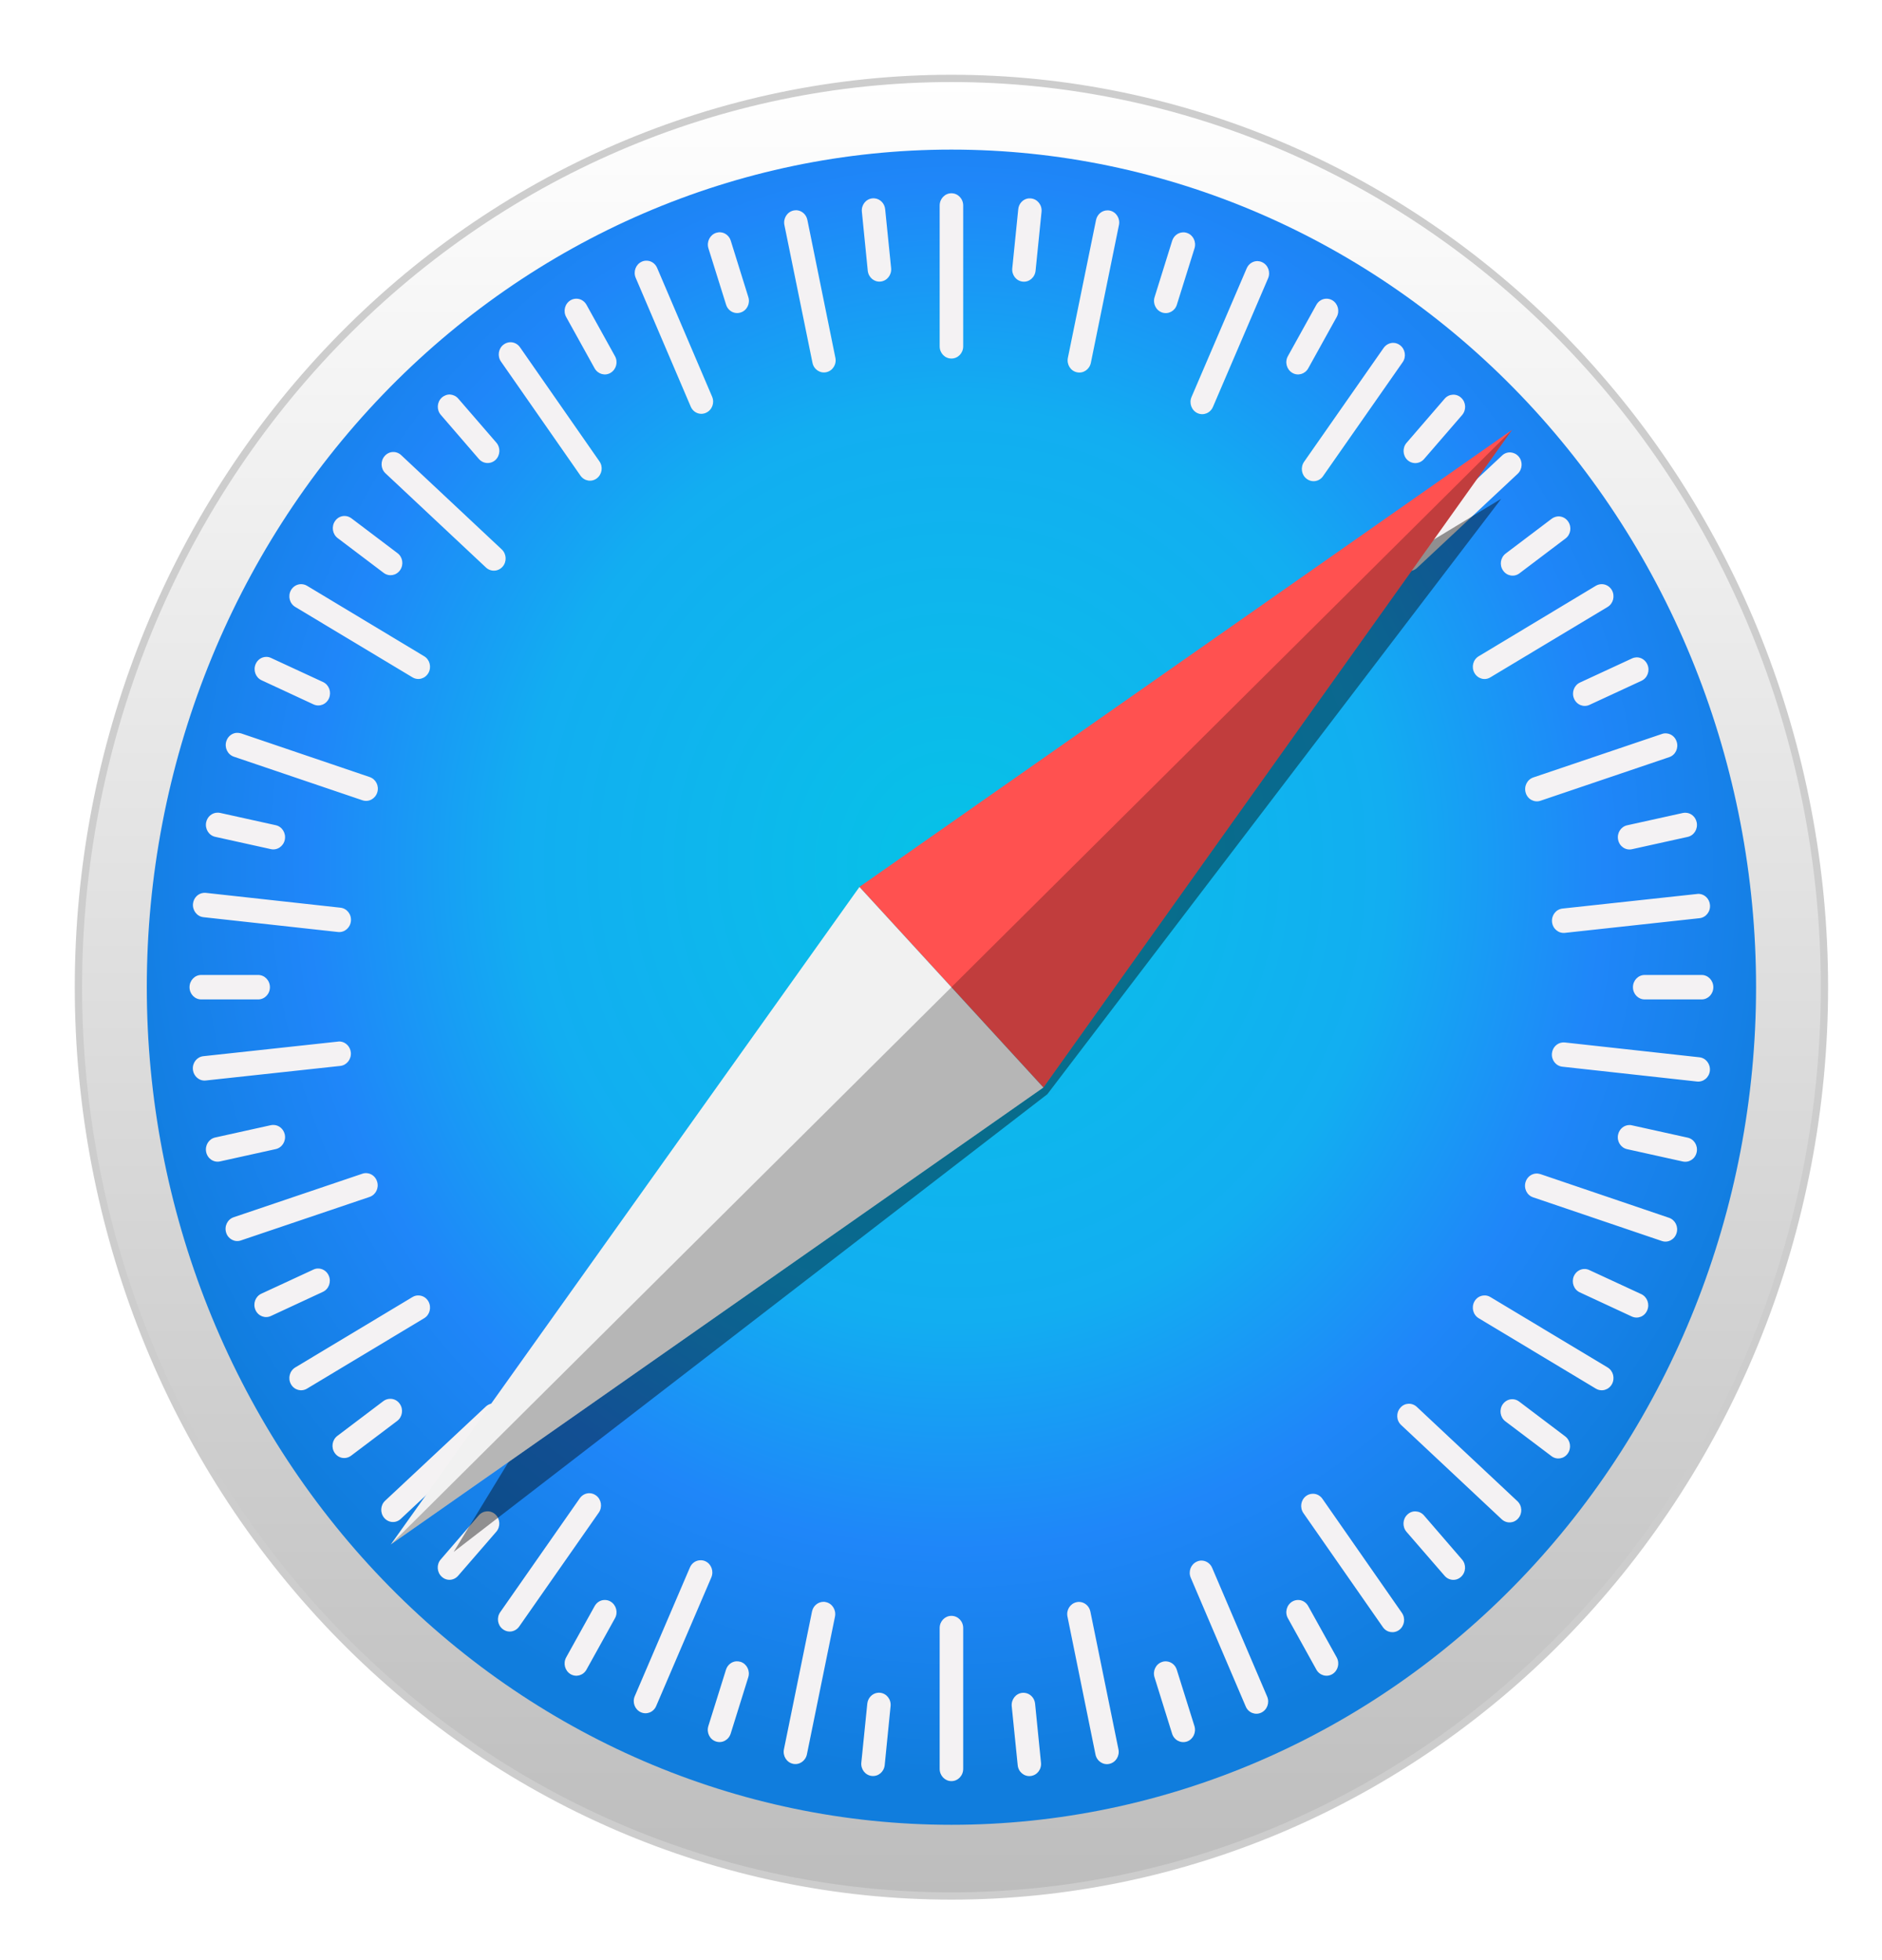 <svg width="24" height="25" viewBox="0 0 24 25" fill="none" xmlns="http://www.w3.org/2000/svg">
<path d="M23.266 12.591C23.266 14.113 22.978 15.62 22.419 17.027C21.859 18.433 21.039 19.711 20.005 20.787C18.971 21.863 17.744 22.717 16.393 23.3C15.043 23.882 13.595 24.182 12.133 24.182C9.18 24.182 6.349 22.961 4.261 20.787C2.173 18.613 1 15.665 1 12.591C1 9.517 2.173 6.569 4.261 4.395C6.349 2.221 9.18 1 12.133 1C13.595 1 15.043 1.3 16.393 1.882C17.744 2.465 18.971 3.319 20.005 4.395C21.039 5.471 21.859 6.749 22.419 8.155C22.978 9.562 23.266 11.069 23.266 12.591Z" fill="url(#paint0_linear_1_10185)" stroke="#CDCDCD" stroke-width="0.093" stroke-linecap="round" stroke-linejoin="round"/>
<path d="M22.394 12.591C22.394 15.424 21.313 18.141 19.388 20.145C17.464 22.148 14.854 23.274 12.133 23.274C9.412 23.274 6.802 22.148 4.878 20.145C2.953 18.141 1.872 15.424 1.872 12.591C1.872 9.758 2.953 7.041 4.878 5.037C6.802 3.034 9.412 1.908 12.133 1.908C14.854 1.908 17.464 3.034 19.388 5.037C21.313 7.041 22.394 9.758 22.394 12.591Z" fill="url(#paint1_radial_1_10185)"/>
<path d="M12.133 2.465C12.05 2.465 11.983 2.535 11.983 2.621V4.418C11.983 4.504 12.05 4.573 12.133 4.573C12.216 4.573 12.283 4.504 12.283 4.418V2.621C12.283 2.535 12.216 2.465 12.133 2.465ZM11.154 2.53C11.144 2.529 11.134 2.529 11.124 2.53C11.041 2.539 10.982 2.615 10.991 2.701L11.066 3.453C11.075 3.538 11.148 3.6 11.23 3.591C11.313 3.582 11.372 3.506 11.364 3.42L11.288 2.669C11.281 2.594 11.224 2.537 11.154 2.53H11.154ZM13.118 2.53C13.049 2.537 12.992 2.594 12.985 2.669L12.909 3.421C12.9 3.507 12.959 3.583 13.042 3.592C13.124 3.601 13.197 3.539 13.206 3.453L13.282 2.702C13.291 2.616 13.231 2.54 13.149 2.531C13.139 2.53 13.128 2.53 13.118 2.531V2.53ZM10.149 2.682C10.139 2.682 10.129 2.683 10.119 2.685C10.038 2.703 9.986 2.785 10.003 2.87L10.361 4.627C10.378 4.711 10.457 4.765 10.538 4.747C10.619 4.729 10.671 4.647 10.653 4.563L10.296 2.805C10.281 2.731 10.219 2.681 10.149 2.681L10.149 2.682ZM14.124 2.683C14.054 2.682 13.992 2.733 13.977 2.806L13.618 4.564C13.601 4.648 13.652 4.731 13.733 4.748C13.814 4.766 13.893 4.713 13.911 4.628L14.269 2.871C14.287 2.787 14.235 2.704 14.154 2.686C14.144 2.684 14.134 2.683 14.124 2.683L14.124 2.683ZM9.19 2.963C9.17 2.961 9.15 2.964 9.131 2.97C9.052 2.997 9.009 3.085 9.034 3.167L9.259 3.885C9.284 3.967 9.368 4.012 9.447 3.985C9.526 3.959 9.569 3.871 9.543 3.789L9.319 3.07C9.3 3.009 9.248 2.968 9.19 2.963V2.963ZM15.078 2.964C15.02 2.969 14.968 3.009 14.948 3.071L14.724 3.789C14.698 3.871 14.741 3.959 14.82 3.986C14.899 4.012 14.983 3.968 15.008 3.886L15.233 3.167C15.258 3.085 15.216 2.997 15.137 2.971C15.117 2.964 15.097 2.962 15.078 2.964V2.964ZM8.241 3.325C8.221 3.325 8.202 3.329 8.183 3.338C8.107 3.373 8.073 3.465 8.107 3.544L8.808 5.185C8.841 5.264 8.929 5.3 9.005 5.264C9.081 5.229 9.115 5.138 9.081 5.059L8.38 3.417C8.355 3.358 8.299 3.323 8.241 3.325ZM16.037 3.33C15.979 3.329 15.923 3.364 15.898 3.423L15.195 5.063C15.161 5.142 15.195 5.234 15.27 5.269C15.346 5.304 15.434 5.269 15.468 5.19L16.171 3.55C16.205 3.471 16.171 3.379 16.095 3.344C16.076 3.335 16.057 3.331 16.037 3.33V3.33ZM7.36 3.81C7.331 3.808 7.302 3.814 7.275 3.83C7.203 3.874 7.179 3.968 7.22 4.043L7.583 4.698C7.625 4.772 7.716 4.798 7.787 4.755C7.859 4.711 7.884 4.617 7.842 4.542L7.479 3.887C7.453 3.841 7.408 3.813 7.36 3.81V3.81ZM16.906 3.81C16.858 3.813 16.813 3.841 16.787 3.887L16.424 4.542C16.382 4.617 16.407 4.711 16.479 4.755C16.55 4.798 16.642 4.772 16.683 4.698L17.046 4.043C17.087 3.968 17.063 3.874 16.991 3.83C16.964 3.814 16.935 3.808 16.906 3.81V3.81ZM6.505 4.365C6.476 4.366 6.447 4.376 6.422 4.395C6.355 4.445 6.34 4.542 6.389 4.612L7.402 6.066C7.451 6.136 7.544 6.152 7.611 6.101C7.678 6.05 7.693 5.953 7.644 5.884L6.631 4.429C6.601 4.386 6.553 4.363 6.505 4.365V4.365ZM17.772 4.373C17.724 4.371 17.676 4.394 17.645 4.437L16.63 5.89C16.582 5.96 16.596 6.057 16.663 6.107C16.73 6.158 16.824 6.143 16.872 6.073L17.887 4.62C17.936 4.551 17.921 4.454 17.854 4.403C17.829 4.384 17.8 4.374 17.772 4.373ZM5.741 5.032C5.702 5.03 5.664 5.044 5.633 5.072C5.571 5.13 5.566 5.228 5.622 5.292L6.107 5.854C6.163 5.918 6.257 5.923 6.319 5.866C6.38 5.808 6.385 5.71 6.33 5.646L5.844 5.084C5.816 5.052 5.779 5.035 5.741 5.032V5.032ZM18.526 5.034C18.488 5.036 18.451 5.053 18.423 5.085L17.938 5.647C17.882 5.711 17.887 5.809 17.948 5.867C18.01 5.924 18.104 5.919 18.16 5.855L18.645 5.294C18.701 5.229 18.696 5.131 18.634 5.074C18.604 5.045 18.565 5.032 18.526 5.034L18.526 5.034ZM5.008 5.765C4.97 5.767 4.932 5.785 4.905 5.817C4.849 5.881 4.854 5.979 4.916 6.037L6.198 7.239C6.26 7.296 6.354 7.291 6.41 7.227C6.465 7.163 6.46 7.065 6.398 7.007L5.116 5.805C5.085 5.776 5.046 5.763 5.008 5.765L5.008 5.765ZM19.263 5.77C19.224 5.768 19.185 5.781 19.155 5.81L17.871 7.011C17.81 7.069 17.805 7.167 17.86 7.231C17.916 7.295 18.01 7.301 18.071 7.243L19.355 6.042C19.416 5.984 19.421 5.886 19.366 5.822C19.338 5.79 19.301 5.773 19.263 5.77H19.263ZM4.399 6.581C4.351 6.579 4.303 6.601 4.273 6.645C4.224 6.715 4.239 6.812 4.306 6.863L4.893 7.307C4.96 7.357 5.053 7.342 5.102 7.272C5.151 7.202 5.136 7.105 5.069 7.055L4.482 6.611C4.456 6.592 4.428 6.582 4.399 6.581L4.399 6.581ZM19.871 6.586C19.843 6.588 19.814 6.597 19.788 6.616L19.201 7.06C19.134 7.111 19.119 7.208 19.168 7.277C19.216 7.347 19.31 7.363 19.377 7.312L19.964 6.868C20.031 6.818 20.046 6.721 19.997 6.651C19.967 6.607 19.919 6.585 19.871 6.586V6.586ZM3.83 7.451C3.782 7.454 3.736 7.482 3.71 7.528C3.669 7.603 3.693 7.698 3.765 7.741L5.26 8.639C5.331 8.682 5.422 8.657 5.464 8.582C5.505 8.508 5.481 8.413 5.409 8.37L3.915 7.471C3.888 7.455 3.858 7.449 3.83 7.451V7.451ZM20.436 7.451C20.408 7.449 20.378 7.455 20.351 7.471L18.857 8.37C18.785 8.413 18.761 8.508 18.802 8.582C18.844 8.657 18.935 8.683 19.006 8.639L20.501 7.741C20.573 7.698 20.597 7.603 20.556 7.528C20.53 7.482 20.484 7.454 20.436 7.451V7.451ZM3.399 8.378C3.341 8.377 3.285 8.411 3.26 8.47C3.226 8.549 3.26 8.641 3.335 8.676L3.998 8.984C4.074 9.019 4.162 8.984 4.196 8.905C4.229 8.826 4.196 8.735 4.12 8.699L3.457 8.392C3.438 8.383 3.418 8.378 3.399 8.378ZM20.87 8.384C20.85 8.385 20.831 8.389 20.812 8.398L20.149 8.705C20.073 8.74 20.039 8.832 20.073 8.911C20.107 8.99 20.195 9.025 20.27 8.99L20.933 8.683C21.009 8.647 21.043 8.556 21.009 8.477C20.984 8.418 20.928 8.383 20.87 8.384ZM3.015 9.347C2.957 9.352 2.905 9.393 2.886 9.454C2.86 9.536 2.903 9.624 2.982 9.651L4.622 10.207C4.701 10.234 4.785 10.189 4.811 10.107C4.837 10.025 4.794 9.938 4.715 9.911L3.075 9.354C3.055 9.348 3.035 9.346 3.015 9.347V9.347ZM21.253 9.354C21.233 9.352 21.213 9.354 21.194 9.361L19.553 9.916C19.474 9.943 19.431 10.031 19.457 10.113C19.482 10.195 19.566 10.239 19.645 10.213L21.286 9.657C21.365 9.631 21.408 9.543 21.382 9.461C21.363 9.399 21.311 9.359 21.253 9.354V9.354ZM2.776 10.365C2.707 10.364 2.644 10.414 2.629 10.488C2.612 10.572 2.663 10.655 2.744 10.673L3.454 10.83C3.535 10.848 3.615 10.794 3.632 10.71C3.649 10.626 3.598 10.543 3.517 10.525L2.807 10.368C2.796 10.366 2.786 10.365 2.776 10.365V10.365ZM21.49 10.366C21.48 10.366 21.47 10.367 21.46 10.369L20.75 10.526C20.669 10.544 20.617 10.627 20.635 10.711C20.652 10.796 20.731 10.849 20.812 10.831L21.522 10.674C21.603 10.656 21.654 10.574 21.637 10.489C21.622 10.415 21.56 10.365 21.49 10.366L21.49 10.366ZM2.595 11.388C2.526 11.395 2.469 11.451 2.461 11.527C2.453 11.612 2.512 11.689 2.594 11.698L4.31 11.887C4.393 11.896 4.466 11.834 4.475 11.748C4.484 11.662 4.424 11.586 4.342 11.577L2.626 11.388C2.616 11.387 2.605 11.387 2.595 11.388V11.388ZM21.672 11.401C21.662 11.4 21.652 11.4 21.642 11.402L19.926 11.588C19.843 11.597 19.784 11.673 19.792 11.759C19.801 11.845 19.874 11.907 19.957 11.898L21.673 11.711C21.755 11.702 21.815 11.626 21.806 11.54C21.799 11.465 21.741 11.408 21.672 11.401L21.672 11.401ZM2.566 12.435C2.484 12.435 2.417 12.505 2.417 12.591C2.417 12.678 2.484 12.747 2.566 12.747H3.292C3.375 12.747 3.442 12.678 3.442 12.591C3.442 12.505 3.375 12.435 3.292 12.435H2.566ZM20.974 12.435C20.891 12.435 20.824 12.505 20.824 12.591C20.824 12.678 20.891 12.747 20.974 12.747H21.7C21.782 12.747 21.849 12.678 21.849 12.591C21.849 12.505 21.782 12.435 21.7 12.435H20.974ZM4.34 13.284C4.33 13.283 4.32 13.283 4.309 13.285L2.593 13.471C2.511 13.48 2.451 13.556 2.46 13.642C2.469 13.728 2.542 13.79 2.624 13.781L4.341 13.595C4.423 13.585 4.482 13.509 4.474 13.423C4.466 13.348 4.409 13.291 4.34 13.284H4.34ZM19.925 13.296C19.856 13.303 19.799 13.359 19.791 13.434C19.782 13.52 19.842 13.596 19.924 13.605L21.64 13.794C21.723 13.803 21.796 13.742 21.805 13.656C21.813 13.57 21.754 13.494 21.672 13.485L19.956 13.296C19.945 13.295 19.935 13.295 19.925 13.296L19.925 13.296ZM3.484 14.348C3.474 14.348 3.464 14.349 3.454 14.351L2.744 14.508C2.663 14.526 2.612 14.608 2.629 14.693C2.646 14.777 2.725 14.831 2.806 14.813L3.516 14.656C3.597 14.638 3.649 14.556 3.632 14.471C3.616 14.397 3.554 14.347 3.484 14.348L3.484 14.348ZM20.782 14.349C20.712 14.348 20.649 14.399 20.634 14.473C20.617 14.557 20.668 14.639 20.75 14.657L21.459 14.814C21.541 14.832 21.62 14.779 21.637 14.694C21.654 14.61 21.603 14.528 21.522 14.51L20.812 14.353C20.802 14.35 20.791 14.349 20.782 14.349L20.782 14.349ZM4.68 14.963C4.661 14.961 4.641 14.963 4.621 14.97L2.98 15.525C2.901 15.552 2.858 15.639 2.884 15.722C2.909 15.803 2.994 15.848 3.072 15.821L4.713 15.266C4.792 15.239 4.835 15.152 4.809 15.07C4.79 15.008 4.738 14.968 4.68 14.963V14.963ZM19.584 14.968C19.526 14.973 19.474 15.014 19.455 15.075C19.429 15.157 19.472 15.245 19.551 15.271L21.192 15.828C21.27 15.855 21.355 15.81 21.38 15.728C21.406 15.646 21.363 15.559 21.284 15.532L19.644 14.975C19.624 14.969 19.604 14.966 19.584 14.968V14.968ZM4.054 16.179C4.034 16.179 4.015 16.184 3.996 16.193L3.333 16.5C3.257 16.535 3.223 16.627 3.257 16.706C3.29 16.784 3.379 16.82 3.454 16.785L4.117 16.477C4.193 16.442 4.227 16.35 4.193 16.271C4.168 16.212 4.112 16.178 4.054 16.179V16.179ZM20.21 16.185C20.152 16.183 20.096 16.218 20.07 16.277C20.037 16.356 20.07 16.448 20.146 16.483L20.809 16.791C20.885 16.826 20.973 16.791 21.006 16.712C21.04 16.633 21.006 16.542 20.931 16.506L20.268 16.199C20.249 16.19 20.229 16.185 20.21 16.185V16.185ZM5.345 16.523C5.316 16.52 5.286 16.527 5.26 16.543L3.765 17.441C3.693 17.485 3.669 17.579 3.71 17.654C3.752 17.729 3.843 17.754 3.915 17.711L5.409 16.813C5.481 16.77 5.505 16.675 5.464 16.6C5.438 16.553 5.393 16.526 5.345 16.523V16.523ZM18.921 16.523C18.873 16.526 18.828 16.553 18.802 16.6C18.761 16.675 18.785 16.77 18.857 16.813L20.351 17.711C20.423 17.754 20.514 17.729 20.556 17.654C20.597 17.579 20.573 17.485 20.501 17.441L19.006 16.543C18.98 16.527 18.95 16.52 18.921 16.523V16.523ZM4.972 17.841C4.943 17.842 4.914 17.851 4.889 17.87L4.302 18.314C4.235 18.365 4.22 18.462 4.269 18.532C4.317 18.602 4.41 18.617 4.478 18.566L5.065 18.123C5.132 18.072 5.147 17.975 5.098 17.905C5.068 17.861 5.02 17.839 4.972 17.841V17.841ZM19.29 17.846C19.242 17.844 19.195 17.867 19.164 17.91C19.115 17.98 19.13 18.077 19.197 18.128L19.785 18.572C19.852 18.623 19.945 18.607 19.993 18.538C20.042 18.468 20.027 18.371 19.96 18.32L19.373 17.876C19.348 17.857 19.319 17.847 19.29 17.846L19.29 17.846ZM6.303 17.9C6.264 17.898 6.226 17.911 6.195 17.94L4.911 19.141C4.85 19.198 4.845 19.296 4.9 19.36C4.956 19.425 5.05 19.43 5.111 19.372L6.395 18.171C6.456 18.113 6.461 18.015 6.406 17.951C6.378 17.919 6.341 17.902 6.303 17.9ZM17.96 17.904C17.922 17.906 17.884 17.923 17.857 17.956C17.801 18.02 17.806 18.118 17.868 18.175L19.15 19.377C19.212 19.435 19.306 19.43 19.361 19.366C19.417 19.302 19.412 19.204 19.35 19.146L18.068 17.944C18.037 17.915 17.998 17.902 17.96 17.904V17.904ZM7.52 19.045C7.472 19.043 7.424 19.066 7.394 19.109L6.379 20.562C6.33 20.632 6.345 20.729 6.412 20.779C6.479 20.83 6.572 20.815 6.621 20.745L7.636 19.292C7.684 19.223 7.67 19.126 7.603 19.075C7.578 19.056 7.549 19.046 7.52 19.045ZM16.738 19.052C16.709 19.053 16.68 19.062 16.655 19.081C16.588 19.132 16.573 19.229 16.622 19.299L17.635 20.753C17.683 20.823 17.777 20.838 17.844 20.788C17.911 20.737 17.926 20.64 17.877 20.57L16.864 19.116C16.833 19.072 16.786 19.05 16.738 19.052V19.052ZM6.21 19.276C6.171 19.278 6.134 19.295 6.106 19.327L5.621 19.889C5.565 19.953 5.57 20.051 5.632 20.109C5.693 20.167 5.787 20.162 5.843 20.097L6.329 19.536C6.384 19.472 6.379 19.373 6.318 19.316C6.287 19.287 6.248 19.274 6.21 19.276L6.21 19.276ZM18.055 19.277C18.017 19.274 17.978 19.288 17.948 19.317C17.886 19.374 17.881 19.472 17.936 19.537L18.422 20.098C18.477 20.162 18.572 20.168 18.633 20.11C18.695 20.052 18.7 19.954 18.644 19.89L18.159 19.328C18.131 19.296 18.094 19.279 18.055 19.277L18.055 19.277ZM8.938 19.9C8.879 19.898 8.823 19.933 8.798 19.992L8.095 21.633C8.061 21.711 8.095 21.803 8.171 21.838C8.246 21.873 8.335 21.838 8.368 21.759L9.071 20.119C9.105 20.04 9.071 19.948 8.996 19.913C8.977 19.904 8.957 19.9 8.938 19.9ZM15.319 19.904C15.3 19.904 15.28 19.909 15.261 19.918C15.185 19.953 15.151 20.044 15.185 20.123L15.886 21.765C15.919 21.844 16.008 21.879 16.083 21.844C16.159 21.809 16.193 21.717 16.159 21.638L15.458 19.997C15.433 19.938 15.377 19.903 15.319 19.904ZM7.702 20.407C7.654 20.41 7.609 20.438 7.583 20.485L7.22 21.139C7.179 21.214 7.203 21.308 7.275 21.352C7.347 21.395 7.438 21.369 7.479 21.295L7.842 20.64C7.884 20.566 7.859 20.471 7.787 20.427C7.761 20.411 7.731 20.405 7.702 20.407V20.407ZM16.564 20.407C16.535 20.405 16.506 20.411 16.479 20.427C16.407 20.471 16.382 20.566 16.424 20.64L16.787 21.295C16.828 21.369 16.919 21.395 16.991 21.352C17.063 21.308 17.087 21.214 17.046 21.139L16.683 20.485C16.657 20.438 16.612 20.41 16.564 20.407V20.407ZM10.503 20.43C10.433 20.43 10.37 20.48 10.355 20.554L9.997 22.311C9.98 22.395 10.031 22.478 10.112 22.496C10.193 22.514 10.272 22.46 10.29 22.376L10.648 20.619C10.665 20.534 10.614 20.452 10.533 20.434C10.523 20.431 10.513 20.43 10.503 20.43L10.503 20.43ZM13.758 20.431C13.748 20.431 13.738 20.433 13.728 20.435C13.647 20.453 13.595 20.535 13.613 20.619L13.97 22.377C13.987 22.461 14.066 22.515 14.147 22.497C14.228 22.479 14.28 22.397 14.263 22.312L13.905 20.555C13.89 20.481 13.828 20.431 13.758 20.431L13.758 20.431ZM12.133 20.609C12.05 20.609 11.983 20.678 11.983 20.764V22.561C11.983 22.647 12.05 22.717 12.133 22.717C12.216 22.717 12.283 22.647 12.283 22.561V20.764C12.283 20.678 12.216 20.609 12.133 20.609ZM9.387 21.189C9.329 21.194 9.277 21.235 9.258 21.296L9.033 22.015C9.008 22.097 9.05 22.185 9.129 22.211C9.208 22.238 9.292 22.193 9.318 22.111L9.542 21.393C9.568 21.311 9.525 21.223 9.446 21.196C9.426 21.19 9.406 21.188 9.387 21.189V21.189ZM14.878 21.19C14.858 21.188 14.838 21.19 14.819 21.197C14.74 21.223 14.697 21.311 14.723 21.393L14.947 22.112C14.973 22.194 15.057 22.238 15.136 22.212C15.214 22.185 15.257 22.098 15.232 22.015L15.007 21.297C14.988 21.235 14.936 21.195 14.878 21.19V21.19ZM11.194 21.59C11.125 21.597 11.068 21.654 11.06 21.729L10.984 22.48C10.975 22.566 11.035 22.642 11.117 22.651C11.2 22.66 11.273 22.599 11.282 22.513L11.357 21.761C11.366 21.675 11.307 21.599 11.224 21.59C11.214 21.589 11.204 21.589 11.194 21.59L11.194 21.59ZM13.066 21.591C13.056 21.59 13.046 21.59 13.036 21.591C12.953 21.6 12.894 21.676 12.902 21.762L12.978 22.513C12.986 22.599 13.06 22.661 13.142 22.652C13.225 22.643 13.284 22.567 13.275 22.481L13.2 21.73C13.193 21.654 13.135 21.598 13.066 21.591L13.066 21.591Z" fill="#F4F2F3"/>
<g opacity="0.409" filter="url(#filter0_f_1_10185)">
<path d="M19.145 6.361L10.96 11.312L5.785 19.794L13.356 13.956L19.145 6.361Z" fill="black"/>
</g>
<path d="M13.306 13.87L10.96 11.312L19.282 5.483L13.306 13.87Z" fill="#FF5150"/>
<path d="M13.306 13.87L10.96 11.312L4.984 19.698L13.306 13.87Z" fill="#F1F1F1"/>
<path opacity="0.243" d="M4.984 19.698L13.306 13.87L19.282 5.483L4.984 19.698Z" fill="black"/>
<defs>
<filter id="filter0_f_1_10185" x="5.112" y="5.688" width="14.706" height="14.78" filterUnits="userSpaceOnUse" color-interpolation-filters="sRGB">
<feFlood flood-opacity="0" result="BackgroundImageFix"/>
<feBlend mode="normal" in="SourceGraphic" in2="BackgroundImageFix" result="shape"/>
<feGaussianBlur stdDeviation="0.337" result="effect1_foregroundBlur_1_10185"/>
</filter>
<linearGradient id="paint0_linear_1_10185" x1="12.133" y1="24.182" x2="12.133" y2="1" gradientUnits="userSpaceOnUse">
<stop stop-color="#BDBDBD"/>
<stop offset="1" stop-color="white"/>
</linearGradient>
<radialGradient id="paint1_radial_1_10185" cx="0" cy="0" r="1" gradientUnits="userSpaceOnUse" gradientTransform="translate(12.18 11.033) scale(11.133 11.591)">
<stop stop-color="#06C2E7"/>
<stop offset="0.25" stop-color="#0DB8EC"/>
<stop offset="0.5" stop-color="#12AEF1"/>
<stop offset="0.75" stop-color="#1F86F9"/>
<stop offset="1" stop-color="#107DDD"/>
</radialGradient>
</defs>
</svg>
